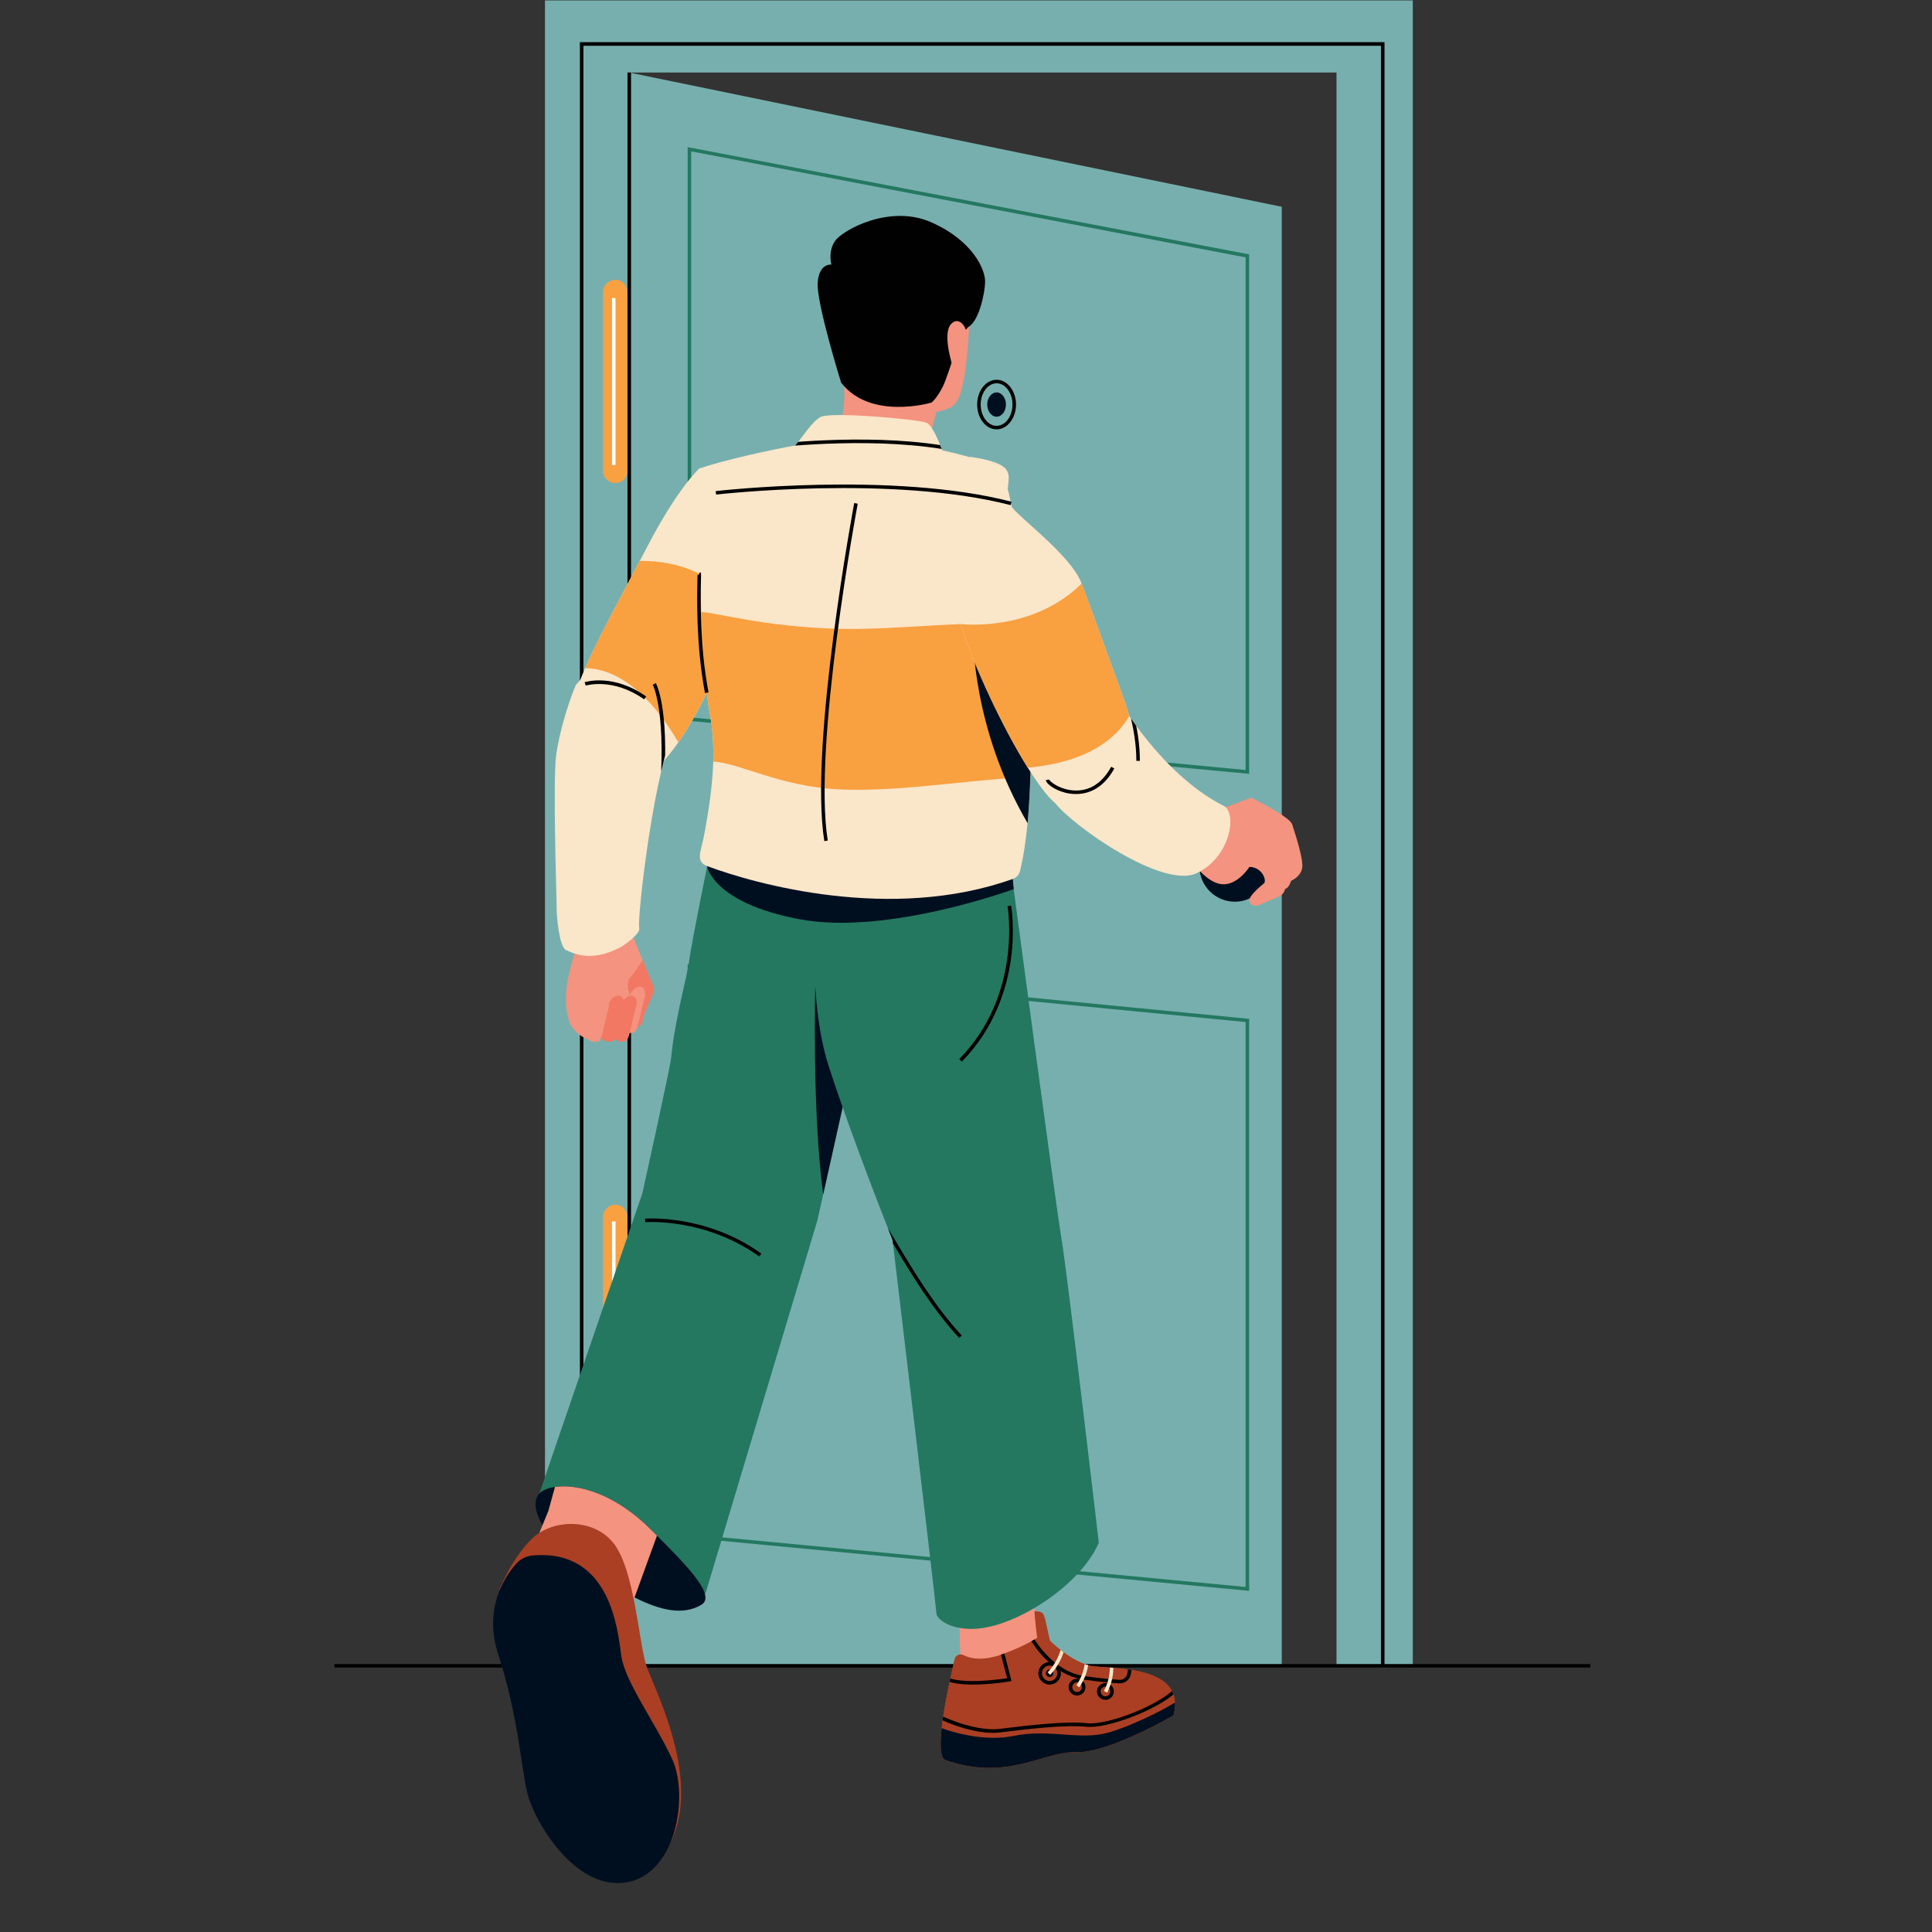 <svg xmlns="http://www.w3.org/2000/svg" xmlns:xlink="http://www.w3.org/1999/xlink" width="100" zoomAndPan="magnify" viewBox="0 0 75 75" height="100" preserveAspectRatio="xMidYMid meet" version="1.0"><rect x="0" y="0" width="75" height="75" fill="#333333" stroke="none"/><defs><clipPath id="453a076700"><path d="M 12.984 64.566 L 61.734 64.566 L 61.734 64.738 L 12.984 64.738 Z M 12.984 64.566 " clip-rule="nonzero"/></clipPath><clipPath id="24eea307c0"><path d="M 19.098 60.312 L 26.414 60.312 L 26.414 73.102 L 19.098 73.102 Z M 19.098 60.312 " clip-rule="nonzero"/></clipPath><clipPath id="21a3e8b20e"><path d="M 37.215 35.137 L 39.332 35.137 L 39.332 41.23 L 37.215 41.23 Z M 37.215 35.137 " clip-rule="nonzero"/></clipPath><clipPath id="e50f127362"><path d="M 42.656 59.895 C 42.527 60.184 42.348 60.473 42.129 60.75 C 41.723 61.266 41.188 61.742 40.602 62.141 C 39.977 62.566 39.297 62.902 38.664 63.086 C 37.121 63.527 36.352 62.863 36.352 62.641 C 36.352 62.418 34.648 48.133 34.648 48.133 C 34.648 48.133 33.09 44.234 32.18 41.418 C 31.266 38.598 31.73 34.75 31.73 34.75 L 37.152 33.891 L 38.281 33.711 L 39.223 33.562 C 39.223 33.562 40.98 46.754 41.207 48.086 C 41.434 49.422 42.656 59.895 42.656 59.895 Z M 42.656 59.895 " clip-rule="nonzero"/></clipPath><clipPath id="02e469b18f"><path d="M 33.559 46.75 L 37.387 46.75 L 37.387 51.98 L 33.559 51.98 Z M 33.559 46.75 " clip-rule="nonzero"/></clipPath><clipPath id="2741d72823"><path d="M 42.656 59.895 C 42.527 60.184 42.348 60.473 42.129 60.75 C 41.723 61.266 41.188 61.742 40.602 62.141 C 39.977 62.566 39.297 62.902 38.664 63.086 C 37.121 63.527 36.352 62.863 36.352 62.641 C 36.352 62.418 34.648 48.133 34.648 48.133 C 34.648 48.133 33.09 44.234 32.18 41.418 C 31.266 38.598 31.73 34.75 31.73 34.75 L 37.152 33.891 L 38.281 33.711 L 39.223 33.562 C 39.223 33.562 40.98 46.754 41.207 48.086 C 41.434 49.422 42.656 59.895 42.656 59.895 Z M 42.656 59.895 " clip-rule="nonzero"/></clipPath><clipPath id="1c2e4fe3fd"><path d="M 30.188 17.031 L 37.16 17.031 L 37.16 17.547 L 30.188 17.547 Z M 30.188 17.031 " clip-rule="nonzero"/></clipPath><clipPath id="8d8f8915eb"><path d="M 40.004 27.621 C 39.977 26.504 39.918 25.363 39.836 24.277 C 39.582 20.949 39.105 18.137 38.699 18.055 C 38.383 17.988 37.66 17.715 36.574 17.48 C 36.465 17.18 36.199 16.52 35.977 16.414 C 35.688 16.281 32.32 15.977 31.875 16.18 C 31.547 16.328 31.168 16.949 30.871 17.293 C 29.953 17.457 28.188 17.836 27.145 18.188 L 27.145 21.328 C 27.145 21.328 27.164 22.434 27.223 23.762 C 27.285 25.168 27.387 26.824 27.547 27.656 C 27.664 28.262 27.707 28.891 27.688 29.566 C 27.66 30.465 27.523 31.441 27.312 32.531 C 27.219 33.023 27.488 33.512 27.953 33.684 C 29.812 34.383 34.602 35.805 39.316 34.121 C 39.457 34.074 39.562 33.953 39.598 33.809 C 39.598 33.809 39.598 33.805 39.598 33.805 C 39.727 33.289 39.82 32.66 39.891 31.957 C 39.941 31.414 39.977 30.824 39.996 30.207 C 40.023 29.387 40.023 28.508 40.004 27.621 Z M 40.004 27.621 " clip-rule="nonzero"/></clipPath><clipPath id="9299b4b693"><path d="M 43.102 26.516 L 44.305 26.516 L 44.305 29.562 L 43.102 29.562 Z M 43.102 26.516 " clip-rule="nonzero"/></clipPath><clipPath id="a8a6c1619e"><path d="M 42.449 26.582 C 42.906 26.68 43.305 26.969 43.555 27.367 C 44.109 28.242 45.562 30.305 47.5 31.281 C 48.051 31.562 47.754 33.312 46.434 33.906 C 45.109 34.496 41.684 32.086 40.973 31.188 C 40.34 30.387 40.316 26.137 42.449 26.582 Z M 42.449 26.582 " clip-rule="nonzero"/></clipPath><clipPath id="389be93618"><path d="M 25.328 26.457 L 25.844 26.457 L 25.844 31.402 L 25.328 31.402 Z M 25.328 26.457 " clip-rule="nonzero"/></clipPath><clipPath id="bfc9c8c0bb"><path d="M 22.348 26.605 C 22.348 26.605 21.84 27.777 21.602 29.223 C 21.445 30.148 21.613 34.879 21.609 35.254 C 21.605 35.547 21.707 36.75 21.969 36.879 C 22.43 37.102 23.055 37.301 24.07 36.781 C 24.246 36.691 24.871 36.23 24.816 36.039 C 24.719 35.691 25.398 29.684 26.301 27.984 C 27.152 26.383 23.414 25.129 22.348 26.605 Z M 22.348 26.605 " clip-rule="nonzero"/></clipPath><clipPath id="b8fbb92354"><path d="M 36.473 66.062 L 45.617 66.062 L 45.617 68.648 L 36.473 68.648 Z M 36.473 66.062 " clip-rule="nonzero"/></clipPath><clipPath id="002d5bf015"><path d="M 45.555 66.59 C 45.555 66.59 43.02 68.07 41.766 68.02 C 40.512 67.977 39.121 69.168 36.707 68.328 C 36.5 68.254 36.484 67.738 36.555 67.086 C 36.656 66.172 36.922 64.996 37.059 64.414 C 37.098 64.258 37.27 64.18 37.41 64.254 C 37.672 64.387 38.145 64.492 38.902 64.219 C 40.188 63.746 40.469 63.41 40.469 63.41 C 40.469 63.41 41.539 64.594 42.473 64.688 C 43.316 64.773 45.551 64.723 45.613 66.094 C 45.621 66.242 45.602 66.406 45.555 66.59 Z M 45.555 66.59 " clip-rule="nonzero"/></clipPath><clipPath id="d163cebffb"><path d="M 39.902 63.418 L 43.961 63.418 L 43.961 65.371 L 39.902 65.371 Z M 39.902 63.418 " clip-rule="nonzero"/></clipPath><clipPath id="c0566c5ce6"><path d="M 45.555 66.59 C 45.555 66.59 43.02 68.07 41.766 68.02 C 40.512 67.977 39.121 69.168 36.707 68.328 C 36.5 68.254 36.484 67.738 36.555 67.086 C 36.656 66.172 36.922 64.996 37.059 64.414 C 37.098 64.258 37.27 64.18 37.41 64.254 C 37.672 64.387 38.145 64.492 38.902 64.219 C 40.188 63.746 40.469 63.41 40.469 63.41 C 40.469 63.41 41.539 64.594 42.473 64.688 C 43.316 64.773 45.551 64.723 45.613 66.094 C 45.621 66.242 45.602 66.406 45.555 66.59 Z M 45.555 66.59 " clip-rule="nonzero"/></clipPath><clipPath id="557faefcfa"><path d="M 36.473 63.707 L 39.273 63.707 L 39.273 65.43 L 36.473 65.43 Z M 36.473 63.707 " clip-rule="nonzero"/></clipPath><clipPath id="dee5aef278"><path d="M 45.555 66.59 C 45.555 66.59 43.02 68.07 41.766 68.02 C 40.512 67.977 39.121 69.168 36.707 68.328 C 36.5 68.254 36.484 67.738 36.555 67.086 C 36.656 66.172 36.922 64.996 37.059 64.414 C 37.098 64.258 37.27 64.18 37.41 64.254 C 37.672 64.387 38.145 64.492 38.902 64.219 C 40.188 63.746 40.469 63.41 40.469 63.41 C 40.469 63.41 41.539 64.594 42.473 64.688 C 43.316 64.773 45.551 64.723 45.613 66.094 C 45.621 66.242 45.602 66.406 45.555 66.59 Z M 45.555 66.59 " clip-rule="nonzero"/></clipPath><clipPath id="c9ec219f57"><path d="M 40.301 64.512 L 41.219 64.512 L 41.219 65.43 L 40.301 65.43 Z M 40.301 64.512 " clip-rule="nonzero"/></clipPath><clipPath id="7de473c67b"><path d="M 45.555 66.59 C 45.555 66.59 43.02 68.07 41.766 68.02 C 40.512 67.977 39.121 69.168 36.707 68.328 C 36.5 68.254 36.484 67.738 36.555 67.086 C 36.656 66.172 36.922 64.996 37.059 64.414 C 37.098 64.258 37.27 64.18 37.41 64.254 C 37.672 64.387 38.145 64.492 38.902 64.219 C 40.188 63.746 40.469 63.41 40.469 63.41 C 40.469 63.41 41.539 64.594 42.473 64.688 C 43.316 64.773 45.551 64.723 45.613 66.094 C 45.621 66.242 45.602 66.406 45.555 66.59 Z M 45.555 66.59 " clip-rule="nonzero"/></clipPath><clipPath id="b847793188"><path d="M 40.59 64.797 L 40.93 64.797 L 40.93 65.145 L 40.59 65.145 Z M 40.59 64.797 " clip-rule="nonzero"/></clipPath><clipPath id="3506beb4b0"><path d="M 45.555 66.59 C 45.555 66.59 43.02 68.07 41.766 68.02 C 40.512 67.977 39.121 69.168 36.707 68.328 C 36.5 68.254 36.484 67.738 36.555 67.086 C 36.656 66.172 36.922 64.996 37.059 64.414 C 37.098 64.258 37.27 64.18 37.41 64.254 C 37.672 64.387 38.145 64.492 38.902 64.219 C 40.188 63.746 40.469 63.41 40.469 63.41 C 40.469 63.41 41.539 64.594 42.473 64.688 C 43.316 64.773 45.551 64.723 45.613 66.094 C 45.621 66.242 45.602 66.406 45.555 66.59 Z M 45.555 66.59 " clip-rule="nonzero"/></clipPath><clipPath id="514bef2683"><path d="M 41.445 65.145 L 42.188 65.145 L 42.188 65.832 L 41.445 65.832 Z M 41.445 65.145 " clip-rule="nonzero"/></clipPath><clipPath id="1a6f3f9c3e"><path d="M 45.555 66.59 C 45.555 66.59 43.02 68.07 41.766 68.02 C 40.512 67.977 39.121 69.168 36.707 68.328 C 36.5 68.254 36.484 67.738 36.555 67.086 C 36.656 66.172 36.922 64.996 37.059 64.414 C 37.098 64.258 37.27 64.18 37.41 64.254 C 37.672 64.387 38.145 64.492 38.902 64.219 C 40.188 63.746 40.469 63.41 40.469 63.41 C 40.469 63.41 41.539 64.594 42.473 64.688 C 43.316 64.773 45.551 64.723 45.613 66.094 C 45.621 66.242 45.602 66.406 45.555 66.59 Z M 45.555 66.59 " clip-rule="nonzero"/></clipPath><clipPath id="14e786c59f"><path d="M 42.531 65.316 L 43.273 65.316 L 43.273 66 L 42.531 66 Z M 42.531 65.316 " clip-rule="nonzero"/></clipPath><clipPath id="f2ae0b7a39"><path d="M 45.555 66.59 C 45.555 66.59 43.02 68.07 41.766 68.02 C 40.512 67.977 39.121 69.168 36.707 68.328 C 36.5 68.254 36.484 67.738 36.555 67.086 C 36.656 66.172 36.922 64.996 37.059 64.414 C 37.098 64.258 37.27 64.18 37.41 64.254 C 37.672 64.387 38.145 64.492 38.902 64.219 C 40.188 63.746 40.469 63.41 40.469 63.41 C 40.469 63.41 41.539 64.594 42.473 64.688 C 43.316 64.773 45.551 64.723 45.613 66.094 C 45.621 66.242 45.602 66.406 45.555 66.59 Z M 45.555 66.59 " clip-rule="nonzero"/></clipPath><clipPath id="ea21a7d38d"><path d="M 40.645 63.82 L 41.387 63.82 L 41.387 65.027 L 40.645 65.027 Z M 40.645 63.82 " clip-rule="nonzero"/></clipPath><clipPath id="ae31a20c73"><path d="M 45.555 66.59 C 45.555 66.59 43.02 68.07 41.766 68.02 C 40.512 67.977 39.121 69.168 36.707 68.328 C 36.5 68.254 36.484 67.738 36.555 67.086 C 36.656 66.172 36.922 64.996 37.059 64.414 C 37.098 64.258 37.27 64.18 37.41 64.254 C 37.672 64.387 38.145 64.492 38.902 64.219 C 40.188 63.746 40.469 63.41 40.469 63.41 C 40.469 63.41 41.539 64.594 42.473 64.688 C 43.316 64.773 45.551 64.723 45.613 66.094 C 45.621 66.242 45.602 66.406 45.555 66.59 Z M 45.555 66.59 " clip-rule="nonzero"/></clipPath><clipPath id="5bc6d54b97"><path d="M 41.73 64.281 L 42.305 64.281 L 42.305 65.547 L 41.73 65.547 Z M 41.73 64.281 " clip-rule="nonzero"/></clipPath><clipPath id="4d16a3c307"><path d="M 45.555 66.59 C 45.555 66.59 43.02 68.07 41.766 68.02 C 40.512 67.977 39.121 69.168 36.707 68.328 C 36.5 68.254 36.484 67.738 36.555 67.086 C 36.656 66.172 36.922 64.996 37.059 64.414 C 37.098 64.258 37.27 64.18 37.41 64.254 C 37.672 64.387 38.145 64.492 38.902 64.219 C 40.188 63.746 40.469 63.41 40.469 63.41 C 40.469 63.41 41.539 64.594 42.473 64.688 C 43.316 64.773 45.551 64.723 45.613 66.094 C 45.621 66.242 45.602 66.406 45.555 66.59 Z M 45.555 66.59 " clip-rule="nonzero"/></clipPath><clipPath id="d115e69d0c"><path d="M 42.816 64.164 L 43.273 64.164 L 43.273 65.719 L 42.816 65.719 Z M 42.816 64.164 " clip-rule="nonzero"/></clipPath><clipPath id="24b636c3c9"><path d="M 45.555 66.59 C 45.555 66.59 43.02 68.07 41.766 68.02 C 40.512 67.977 39.121 69.168 36.707 68.328 C 36.5 68.254 36.484 67.738 36.555 67.086 C 36.656 66.172 36.922 64.996 37.059 64.414 C 37.098 64.258 37.27 64.18 37.41 64.254 C 37.672 64.387 38.145 64.492 38.902 64.219 C 40.188 63.746 40.469 63.41 40.469 63.41 C 40.469 63.41 41.539 64.594 42.473 64.688 C 43.316 64.773 45.551 64.723 45.613 66.094 C 45.621 66.242 45.602 66.406 45.555 66.59 Z M 45.555 66.59 " clip-rule="nonzero"/></clipPath><clipPath id="8722993751"><path d="M 36.473 65.43 L 45.617 65.43 L 45.617 67.27 L 36.473 67.27 Z M 36.473 65.43 " clip-rule="nonzero"/></clipPath><clipPath id="5930d3a9f9"><path d="M 45.555 66.59 C 45.555 66.59 43.02 68.07 41.766 68.02 C 40.512 67.977 39.121 69.168 36.707 68.328 C 36.5 68.254 36.484 67.738 36.555 67.086 C 36.656 66.172 36.922 64.996 37.059 64.414 C 37.098 64.258 37.27 64.18 37.41 64.254 C 37.672 64.387 38.145 64.492 38.902 64.219 C 40.188 63.746 40.469 63.41 40.469 63.41 C 40.469 63.41 41.539 64.594 42.473 64.688 C 43.316 64.773 45.551 64.723 45.613 66.094 C 45.621 66.242 45.602 66.406 45.555 66.59 Z M 45.555 66.59 " clip-rule="nonzero"/></clipPath></defs><path fill="#77afae" d="M 21.156 64.977 L 21.156 0.016 L 54.844 0.016 L 54.844 64.668 L 51.883 64.668 L 51.883 2.816 L 24.426 2.816 L 24.426 64.668 L 21.156 64.977 " fill-opacity="1" fill-rule="nonzero"/><path fill="#77afae" d="M 49.758 64.668 L 49.758 8.027 L 24.426 2.816 L 24.426 64.668 L 49.758 64.668 " fill-opacity="1" fill-rule="nonzero"/><path fill="#247860" d="M 26.832 27.852 L 48.355 29.891 L 48.355 9.992 L 26.832 5.875 Z M 48.492 30.043 L 48.418 30.035 L 26.695 27.977 L 26.695 5.711 L 48.492 9.875 L 48.492 30.043 " fill-opacity="1" fill-rule="nonzero"/><path fill="#247860" d="M 26.832 59.566 L 48.355 61.605 L 48.355 39.676 L 26.832 37.586 Z M 48.492 61.758 L 48.418 61.75 L 26.695 59.691 L 26.695 37.434 L 48.492 39.551 L 48.492 61.758 " fill-opacity="1" fill-rule="nonzero"/><g clip-path="url(#453a076700)"><path fill="#000000" d="M 61.734 64.734 L 12.984 64.734 L 12.984 64.598 L 61.734 64.598 L 61.734 64.734 " fill-opacity="1" fill-rule="nonzero"/></g><path fill="#000000" d="M 24.496 64.668 L 24.359 64.668 L 24.359 2.816 L 24.496 2.816 L 24.496 64.668 " fill-opacity="1" fill-rule="nonzero"/><path fill="#f9a041" d="M 23.887 18.754 C 23.625 18.754 23.41 18.543 23.41 18.277 L 23.41 11.344 C 23.41 11.078 23.625 10.863 23.887 10.863 C 24.148 10.863 24.359 11.078 24.359 11.344 L 24.359 18.277 C 24.359 18.543 24.148 18.754 23.887 18.754 " fill-opacity="1" fill-rule="nonzero"/><path fill="#f9a041" d="M 23.887 54.656 C 23.625 54.656 23.41 54.445 23.41 54.18 L 23.41 47.246 C 23.41 46.98 23.625 46.766 23.887 46.766 C 24.148 46.766 24.359 46.98 24.359 47.246 L 24.359 54.18 C 24.359 54.445 24.148 54.656 23.887 54.656 " fill-opacity="1" fill-rule="nonzero"/><path fill="#000000" d="M 38.688 14.879 C 38.348 14.879 38.07 15.25 38.07 15.703 C 38.07 16.16 38.348 16.531 38.688 16.531 C 39.027 16.531 39.305 16.16 39.305 15.703 C 39.305 15.25 39.027 14.879 38.688 14.879 Z M 38.688 16.668 C 38.27 16.668 37.934 16.234 37.934 15.703 C 37.934 15.172 38.27 14.742 38.688 14.742 C 39.102 14.742 39.441 15.172 39.441 15.703 C 39.441 16.234 39.102 16.668 38.688 16.668 " fill-opacity="1" fill-rule="nonzero"/><path fill="#000f1f" d="M 39.051 15.703 C 39.051 15.965 38.887 16.176 38.688 16.176 C 38.488 16.176 38.324 15.965 38.324 15.703 C 38.324 15.445 38.488 15.234 38.688 15.234 C 38.887 15.234 39.051 15.445 39.051 15.703 " fill-opacity="1" fill-rule="nonzero"/><path fill="#000000" d="M 53.746 64.668 L 53.609 64.668 L 53.609 1.777 L 22.648 1.777 L 22.648 64.668 L 22.512 64.668 L 22.512 1.637 L 53.746 1.637 L 53.746 64.668 " fill-opacity="1" fill-rule="nonzero"/><path fill="#ffffff" d="M 23.895 53.895 L 23.758 53.895 L 23.758 47.414 L 23.895 47.414 L 23.895 53.895 " fill-opacity="1" fill-rule="nonzero"/><path fill="#ffffff" d="M 23.895 18.051 L 23.758 18.051 L 23.758 11.57 L 23.895 11.57 L 23.895 18.051 " fill-opacity="1" fill-rule="nonzero"/><path fill="#aa3f24" d="M 39.867 62.613 C 39.867 62.613 40.305 62.473 40.469 62.629 C 40.629 62.785 40.676 63.789 40.973 64.195 C 41.266 64.602 39.867 64.352 39.867 64.352 C 39.867 64.352 39.59 62.816 39.867 62.613 " fill-opacity="1" fill-rule="nonzero"/><path fill="#f4937f" d="M 37.289 64.43 C 37.289 64.43 37.219 61.754 37.152 61.305 C 37.082 60.859 40.07 60.578 40.07 60.578 C 40.07 60.578 40.094 63.348 40.441 64.43 C 40.793 65.508 37.328 65.629 37.289 64.43 " fill-opacity="1" fill-rule="nonzero"/><path fill="#aa3f24" d="M 45.555 66.59 C 45.555 66.59 43.02 68.07 41.766 68.02 C 40.512 67.977 39.121 69.168 36.707 68.328 C 36.5 68.254 36.484 67.738 36.555 67.086 C 36.656 66.172 36.922 64.996 37.059 64.414 C 37.098 64.258 37.27 64.18 37.41 64.254 C 37.672 64.387 38.145 64.492 38.902 64.219 C 40.188 63.746 40.469 63.41 40.469 63.41 C 40.469 63.41 41.539 64.594 42.473 64.688 C 43.316 64.773 45.551 64.723 45.613 66.094 C 45.621 66.242 45.602 66.406 45.555 66.59 " fill-opacity="1" fill-rule="nonzero"/><path fill="#aa3f24" d="M 39.867 62.613 C 39.867 62.613 40.305 62.473 40.469 62.629 C 40.629 62.785 40.676 63.789 40.973 64.195 C 41.266 64.602 39.867 64.352 39.867 64.352 C 39.867 64.352 39.59 62.816 39.867 62.613 " fill-opacity="1" fill-rule="nonzero"/><path fill="#f4937f" d="M 37.289 64.43 C 37.289 64.43 37.219 61.754 37.152 61.305 C 37.082 60.859 40.07 60.578 40.07 60.578 C 40.07 60.578 40.094 63.348 40.441 64.43 C 40.793 65.508 37.328 65.629 37.289 64.43 " fill-opacity="1" fill-rule="nonzero"/><path fill="#aa3f24" d="M 45.555 66.59 C 45.555 66.59 43.02 68.07 41.766 68.02 C 40.512 67.977 39.121 69.168 36.707 68.328 C 36.5 68.254 36.484 67.738 36.555 67.086 C 36.656 66.172 36.922 64.996 37.059 64.414 C 37.098 64.258 37.27 64.18 37.41 64.254 C 37.672 64.387 38.145 64.492 38.902 64.219 C 40.188 63.746 40.469 63.41 40.469 63.41 C 40.469 63.41 41.539 64.594 42.473 64.688 C 43.316 64.773 45.551 64.723 45.613 66.094 C 45.621 66.242 45.602 66.406 45.555 66.59 " fill-opacity="1" fill-rule="nonzero"/><path fill="#247860" d="M 34.648 34.285 L 33.23 40.652 L 31.957 46.363 L 31.73 47.379 L 27.387 61.859 L 20.938 57.98 C 21.285 56.941 24.938 46.32 24.938 46.32 C 24.938 46.32 26.023 41.422 26.055 41.055 C 26.195 39.57 26.688 37.863 26.758 37.27 C 26.828 36.676 27.598 32.895 27.598 32.895 L 34.648 34.285 " fill-opacity="1" fill-rule="nonzero"/><path fill="#000f1f" d="M 33.23 40.652 L 31.957 46.363 C 31.523 43.184 31.648 38.305 31.648 38.305 L 33.23 40.652 " fill-opacity="1" fill-rule="nonzero"/><path fill="#000f1f" d="M 27.223 62.301 C 26.512 62.719 25.629 62.516 24.633 62.012 C 24.203 61.793 23.754 61.52 23.289 61.219 C 23.082 61.086 22.871 60.945 22.66 60.801 C 21.918 60.301 21.363 59.727 21.059 59.211 C 20.891 58.922 20.797 58.656 20.789 58.43 C 20.781 58.25 20.832 58.098 20.938 57.98 C 20.953 57.961 20.973 57.945 20.992 57.926 C 21.113 57.832 21.301 57.758 21.543 57.723 C 21.75 57.691 22.004 57.691 22.281 57.727 C 22.848 57.805 23.535 58.043 24.262 58.539 C 24.598 58.766 24.941 59.047 25.285 59.395 C 25.359 59.469 25.434 59.543 25.504 59.613 C 26.691 60.805 27.816 61.953 27.223 62.301 " fill-opacity="1" fill-rule="nonzero"/><path fill="#f4937f" d="M 25.504 59.613 L 24.633 62.012 L 24.539 62.273 L 24.422 62.59 L 20.75 59.961 L 21.059 59.211 L 21.289 58.648 L 21.543 57.723 C 21.75 57.691 22.004 57.691 22.281 57.727 C 22.848 57.805 23.535 58.043 24.262 58.539 C 24.598 58.766 24.941 59.047 25.285 59.395 C 25.359 59.469 25.434 59.543 25.504 59.613 " fill-opacity="1" fill-rule="nonzero"/><path fill="#aa3f24" d="M 19.395 61.691 C 19.461 61.543 19.859 60.543 20.609 59.77 C 21.359 58.996 22.977 58.875 23.805 59.891 C 24.637 60.91 24.797 63.797 25.102 64.695 C 25.406 65.59 27.852 70.203 25.273 72.477 C 22.43 74.984 19.395 61.691 19.395 61.691 " fill-opacity="1" fill-rule="nonzero"/><g clip-path="url(#24eea307c0)"><path fill="#000f1f" d="M 20.684 60.383 C 20.43 60.402 20.195 60.523 20.027 60.715 C 19.562 61.246 18.766 62.477 19.344 64.234 C 20.129 66.629 20.227 68.664 20.488 69.672 C 20.75 70.676 22.277 73.355 24.266 73.082 C 26.254 72.805 26.75 69.715 26.094 68.289 C 25.441 66.867 24.262 65.297 24.117 64.27 C 23.98 63.277 23.699 60.125 20.684 60.383 " fill-opacity="1" fill-rule="nonzero"/></g><path fill="#f4937f" d="M 37.656 11.438 C 37.656 11.438 37.656 14.98 37.094 15.656 C 36.445 16.438 33.113 15.898 32.875 14.762 C 32.633 13.625 31.457 11.383 32.875 10.031 C 34.289 8.676 37.363 8.758 37.656 11.438 " fill-opacity="1" fill-rule="nonzero"/><path fill="#f4937f" d="M 36.48 15.629 C 36.48 15.629 35.945 17.035 36.078 17.871 C 36.211 18.711 32.445 17.062 32.445 17.062 C 32.445 17.062 33.168 15.543 32.484 13.449 C 31.805 11.355 36.348 12.762 36.48 15.629 " fill-opacity="1" fill-rule="nonzero"/><path fill="#010101" d="M 36.16 15.629 C 36.16 15.629 33.789 16.332 32.652 14.852 C 32.652 14.852 31.688 11.75 31.742 10.977 C 31.797 10.199 32.277 10.273 32.277 10.273 C 32.277 10.273 32.129 9.77 32.418 9.352 C 32.703 8.938 34.539 7.91 36.16 8.633 C 37.781 9.352 38.262 10.488 38.242 10.957 C 38.227 11.426 38 12.426 37.621 12.672 C 37.246 12.922 36.836 14.527 36.605 14.996 C 36.375 15.465 36.16 15.629 36.16 15.629 " fill-opacity="1" fill-rule="nonzero"/><path fill="#f4937f" d="M 36.996 14.258 C 36.996 14.258 36.57 13.008 36.906 12.598 C 37.246 12.184 37.715 12.797 37.5 13.535 C 37.289 14.277 37.301 14.312 36.996 14.258 " fill-opacity="1" fill-rule="nonzero"/><path fill="#f27864" d="M 24.949 37.273 C 24.949 37.273 24.961 37.297 24.977 37.336 C 25.07 37.559 25.387 38.301 25.398 38.41 C 25.41 38.539 24.957 39.387 24.949 39.609 C 24.941 39.828 24.602 40.043 24.402 39.742 C 24.203 39.441 24.398 38.387 24.398 38.387 L 24.234 37.559 L 24.949 37.273 " fill-opacity="1" fill-rule="nonzero"/><path fill="#f4937f" d="M 22.305 35.664 L 22.391 36.801 C 22.391 36.801 22.207 37.207 22.047 38.004 C 21.906 38.699 21.949 39.492 22.227 39.859 C 22.504 40.223 24.414 39.418 24.457 39.012 C 24.5 38.605 24.266 38.16 24.457 37.953 C 24.652 37.746 24.949 37.273 24.949 37.273 C 24.949 37.273 24.457 36.156 24.352 35.559 C 24.246 34.957 22.496 35.086 22.305 35.664 " fill-opacity="1" fill-rule="nonzero"/><path fill="#f27864" d="M 23.246 39.871 C 23.25 39.824 23.555 38.914 23.816 38.715 C 24.012 38.566 24.32 38.66 24.184 39.125 C 24.027 39.66 23.957 40.191 23.852 40.359 C 23.758 40.512 23.191 40.508 23.246 39.871 " fill-opacity="1" fill-rule="nonzero"/><path fill="#f4937f" d="M 24.074 39.527 C 24.078 39.48 24.383 38.57 24.645 38.371 C 24.84 38.223 25.148 38.316 25.012 38.781 C 24.855 39.316 24.785 39.848 24.68 40.02 C 24.586 40.168 24.02 40.164 24.074 39.527 " fill-opacity="1" fill-rule="nonzero"/><path fill="#f27864" d="M 23.062 39.5 C 23.062 39.5 23.68 39.453 24.02 39.504 C 24.02 39.504 24.383 40.039 24.168 40.297 C 23.957 40.555 23.105 39.98 23.062 39.5 " fill-opacity="1" fill-rule="nonzero"/><path fill="#f27864" d="M 23.746 39.871 C 23.75 39.824 24.055 38.914 24.316 38.715 C 24.516 38.566 24.82 38.66 24.684 39.125 C 24.527 39.66 24.457 40.191 24.352 40.359 C 24.258 40.512 23.691 40.508 23.746 39.871 " fill-opacity="1" fill-rule="nonzero"/><path fill="#f4937f" d="M 22.078 39.562 C 22.078 39.562 22.66 39.52 22.98 39.57 C 22.98 39.57 23.32 40.07 23.121 40.312 C 22.922 40.559 22.121 40.016 22.078 39.562 " fill-opacity="1" fill-rule="nonzero"/><path fill="#f4937f" d="M 22.723 39.914 C 22.727 39.871 23.012 39.012 23.262 38.824 C 23.445 38.688 23.734 38.773 23.605 39.211 C 23.461 39.715 23.391 40.215 23.293 40.375 C 23.203 40.516 22.676 40.512 22.723 39.914 " fill-opacity="1" fill-rule="nonzero"/><path fill="#fae6c9" d="M 28.555 23.48 C 28.531 23.609 28.508 23.734 28.484 23.859 C 28.148 25.457 27.328 27.402 26.332 28.82 C 25.863 29.488 25.355 30.039 24.844 30.383 C 23.234 31.461 22.238 28.867 22.191 27.73 C 22.176 27.328 22.387 26.691 22.715 25.938 C 23.254 24.711 24.109 23.16 24.836 21.773 C 24.926 21.605 25.012 21.445 25.094 21.285 C 26.297 18.949 27.145 18.188 27.145 18.188 C 28.625 18.059 28.941 21.152 28.555 23.48 " fill-opacity="1" fill-rule="nonzero"/><path fill="#fae6c9" d="M 22.348 26.605 C 22.348 26.605 21.84 27.777 21.602 29.223 C 21.445 30.148 21.613 34.879 21.609 35.254 C 21.605 35.547 21.707 36.75 21.969 36.879 C 22.43 37.102 23.055 37.301 24.07 36.781 C 24.246 36.691 24.871 36.23 24.816 36.039 C 24.719 35.691 25.398 29.684 26.301 27.984 C 27.152 26.383 23.414 25.129 22.348 26.605 " fill-opacity="1" fill-rule="nonzero"/><path fill="#f9a041" d="M 28.555 23.48 C 28.531 23.609 28.508 23.734 28.484 23.859 C 28.148 25.457 27.328 27.402 26.332 28.82 C 25.836 27.949 24.512 25.957 22.715 25.938 C 23.254 24.711 24.109 23.16 24.836 21.773 C 25.906 21.766 27.512 22.031 28.555 23.48 " fill-opacity="1" fill-rule="nonzero"/><path fill="#247860" d="M 42.656 59.895 C 42.527 60.184 42.348 60.473 42.129 60.75 C 41.723 61.266 41.188 61.742 40.602 62.141 C 39.977 62.566 39.297 62.902 38.664 63.086 C 37.121 63.527 36.352 62.863 36.352 62.641 C 36.352 62.418 34.648 48.133 34.648 48.133 C 34.648 48.133 33.09 44.234 32.18 41.418 C 31.266 38.598 31.73 34.75 31.73 34.75 L 37.152 33.891 L 38.281 33.711 L 39.223 33.562 C 39.223 33.562 40.98 46.754 41.207 48.086 C 41.434 49.422 42.656 59.895 42.656 59.895 " fill-opacity="1" fill-rule="nonzero"/><g clip-path="url(#21a3e8b20e)"><g clip-path="url(#e50f127362)"><path fill="#000000" d="M 37.336 41.211 L 37.238 41.113 C 39.699 38.613 39.121 35.211 39.113 35.176 L 39.25 35.152 C 39.25 35.16 39.406 36.035 39.246 37.215 C 39.098 38.301 38.648 39.879 37.336 41.211 " fill-opacity="1" fill-rule="nonzero"/></g></g><g clip-path="url(#02e469b18f)"><g clip-path="url(#2741d72823)"><path fill="#000000" d="M 37.234 51.938 C 36.176 50.797 35.324 49.371 34.703 48.332 C 34.258 47.582 33.871 46.938 33.699 46.922 C 33.691 46.922 33.684 46.922 33.672 46.934 L 33.57 46.84 C 33.609 46.797 33.66 46.777 33.715 46.785 C 33.941 46.805 34.234 47.277 34.82 48.262 C 35.438 49.297 36.285 50.715 37.336 51.844 L 37.234 51.938 " fill-opacity="1" fill-rule="nonzero"/></g></g><path fill="#000f1f" d="M 27.449 33.621 C 27.449 33.621 27.66 35.055 31.059 35.688 C 34.453 36.32 39.352 34.516 39.352 34.516 L 39.316 34.121 L 27.793 32.641 L 27.449 33.621 " fill-opacity="1" fill-rule="nonzero"/><path fill="#fae6c9" d="M 40.004 27.621 C 39.977 26.504 39.918 25.363 39.836 24.277 C 39.582 20.949 39.105 18.137 38.699 18.055 C 38.383 17.988 37.66 17.715 36.574 17.48 C 36.465 17.18 36.199 16.52 35.977 16.414 C 35.688 16.281 32.32 15.977 31.875 16.18 C 31.547 16.328 31.168 16.949 30.871 17.293 C 29.953 17.457 28.188 17.836 27.145 18.188 L 27.145 21.328 C 27.145 21.328 27.164 22.434 27.223 23.762 C 27.285 25.168 27.387 26.824 27.547 27.656 C 27.664 28.262 27.707 28.891 27.688 29.566 C 27.66 30.465 27.523 31.441 27.312 32.531 C 27.219 33.023 26.984 33.445 27.449 33.621 C 29.309 34.316 34.602 35.805 39.316 34.121 C 39.457 34.074 39.562 33.953 39.598 33.809 C 39.598 33.809 39.598 33.805 39.598 33.805 C 39.727 33.289 39.82 32.66 39.891 31.957 C 39.941 31.414 39.977 30.824 39.996 30.207 C 40.023 29.387 40.023 28.508 40.004 27.621 " fill-opacity="1" fill-rule="nonzero"/><path fill="#f9a041" d="M 39.996 30.207 C 38.48 30.121 35.109 30.777 32.52 30.641 C 30.219 30.516 28.656 29.598 27.688 29.566 C 27.707 28.891 27.664 28.262 27.547 27.656 C 27.387 26.824 27.285 25.168 27.223 23.762 C 27.703 23.754 29.598 24.328 32.52 24.41 C 34.844 24.477 38.094 24.016 39.836 24.277 C 39.918 25.363 39.977 26.504 40.004 27.621 C 40.023 28.508 40.023 29.387 39.996 30.207 " fill-opacity="1" fill-rule="nonzero"/><path fill="#000f1f" d="M 39.891 31.957 C 37.73 28.254 37.809 24.82 37.73 24.551 L 40.004 27.621 C 40.039 29.176 40.008 30.691 39.891 31.957 " fill-opacity="1" fill-rule="nonzero"/><path fill="#000f1f" d="M 49.312 33.621 C 49.312 34.387 48.695 35.004 47.938 35.004 C 47.176 35.004 46.559 34.387 46.559 33.621 C 46.559 32.855 47.176 32.238 47.938 32.238 C 48.695 32.238 49.312 32.855 49.312 33.621 " fill-opacity="1" fill-rule="nonzero"/><path fill="#f4937f" d="M 46.145 30.863 L 47.379 31.41 L 48.566 30.965 C 48.566 30.965 50.004 31.672 50.148 31.973 C 50.289 32.277 50.184 34.062 49.957 34.324 C 49.812 34.492 49.266 34.465 49.078 34.047 C 48.883 33.621 48.5 33.656 48.5 33.656 C 48.5 33.656 48.035 34.391 47.422 34.324 C 46.809 34.258 46.273 33.438 46.164 33.309 C 46.059 33.176 45.297 32.867 45.297 32.867 C 45.297 32.867 45.102 30.988 46.145 30.863 " fill-opacity="1" fill-rule="nonzero"/><path fill="#f4937f" d="M 49.023 33.891 C 49.023 33.891 49.074 34.008 49.094 34.117 C 49.105 34.191 49.105 34.262 49.07 34.289 C 48.578 34.691 48.5 34.871 48.5 34.945 C 48.508 35.113 48.688 35.27 49.059 35.051 L 49.676 34.793 C 49.805 34.719 49.891 34.586 49.898 34.434 C 49.918 34.16 49.859 33.668 49.699 33.512 C 49.523 33.344 49.023 33.891 49.023 33.891 " fill-opacity="1" fill-rule="nonzero"/><path fill="#f4937f" d="M 49.961 32.727 C 49.961 32.727 50.137 33.781 50.148 33.973 C 50.16 34.168 50.027 34.551 49.816 34.512 C 49.605 34.473 49.359 32.953 49.359 32.953 L 49.961 32.727 " fill-opacity="1" fill-rule="nonzero"/><path fill="#f4937f" d="M 50.148 31.973 C 50.148 31.973 50.59 33.23 50.555 33.656 C 50.516 34.086 50.004 34.242 50.004 34.242 C 50.004 34.242 49.848 32.281 50.148 31.973 " fill-opacity="1" fill-rule="nonzero"/><path fill="#fae6c9" d="M 41.348 31.363 C 41.027 31.383 40.492 30.75 39.898 29.801 C 38.938 28.27 37.836 25.926 37.285 24.227 C 37.129 23.742 37.016 23.309 36.965 22.961 C 36.621 20.645 37.668 17.734 37.668 17.734 C 40 18.086 38.773 18.672 39.23 19.609 C 39.422 20.004 41.566 21.52 41.988 22.652 C 42.566 24.207 43.234 26.066 43.625 27.137 C 43.711 27.367 43.781 27.59 43.836 27.797 C 44.664 30.918 42.266 31.305 41.348 31.363 " fill-opacity="1" fill-rule="nonzero"/><path fill="#fae6c9" d="M 42.449 26.582 C 42.906 26.68 43.305 26.969 43.555 27.367 C 44.109 28.242 45.562 30.305 47.5 31.281 C 48.051 31.562 47.754 33.312 46.434 33.906 C 45.109 34.496 41.684 32.086 40.973 31.188 C 40.34 30.387 40.316 26.137 42.449 26.582 " fill-opacity="1" fill-rule="nonzero"/><path fill="#f9a041" d="M 43.836 27.797 C 43.383 28.586 42.328 29.582 39.898 29.801 C 38.938 28.27 37.836 25.926 37.285 24.227 C 37.285 24.227 40.07 24.566 41.988 22.652 C 42.566 24.207 43.234 26.066 43.625 27.137 C 43.711 27.367 43.781 27.59 43.836 27.797 " fill-opacity="1" fill-rule="nonzero"/><path fill="#000000" d="M 27.367 26.906 C 27.016 25.043 27.059 23.129 27.074 22.5 C 27.078 22.395 27.082 22.305 27.078 22.285 C 27.078 22.297 27.09 22.32 27.113 22.332 L 27.176 22.211 C 27.219 22.234 27.219 22.234 27.211 22.504 C 27.199 23.129 27.152 25.031 27.504 26.879 L 27.367 26.906 " fill-opacity="1" fill-rule="nonzero"/><g clip-path="url(#1c2e4fe3fd)"><g clip-path="url(#8d8f8915eb)"><path fill="#000000" d="M 37.133 17.535 C 34.164 16.91 30.246 17.355 30.207 17.359 L 30.191 17.223 C 30.23 17.219 34.172 16.77 37.16 17.398 L 37.133 17.535 " fill-opacity="1" fill-rule="nonzero"/></g></g><path fill="#000000" d="M 41.773 30.824 C 41.676 30.824 41.586 30.816 41.508 30.805 C 41.043 30.73 40.629 30.461 40.598 30.285 L 40.73 30.262 C 40.746 30.328 41.059 30.594 41.531 30.668 C 41.996 30.742 42.652 30.648 43.137 29.766 L 43.258 29.832 C 42.809 30.652 42.203 30.824 41.773 30.824 " fill-opacity="1" fill-rule="nonzero"/><path fill="#000000" d="M 25.004 27.148 C 23.793 26.289 22.746 26.613 22.738 26.613 L 22.695 26.484 C 22.742 26.469 23.812 26.137 25.086 27.039 L 25.004 27.148 " fill-opacity="1" fill-rule="nonzero"/><path fill="#000000" d="M 29.477 48.777 C 27.352 47.262 25.074 47.445 25.051 47.445 L 25.039 47.309 C 25.062 47.309 27.391 47.117 29.555 48.664 L 29.477 48.777 " fill-opacity="1" fill-rule="nonzero"/><g clip-path="url(#9299b4b693)"><g clip-path="url(#a8a6c1619e)"><path fill="#000000" d="M 44.25 29.535 L 44.113 29.535 C 44.113 28.227 43.66 26.996 43.363 26.18 C 43.16 25.633 43.074 25.387 43.137 25.266 L 43.258 25.328 C 43.223 25.402 43.359 25.773 43.492 26.133 C 43.793 26.957 44.25 28.199 44.25 29.535 " fill-opacity="1" fill-rule="nonzero"/></g></g><g clip-path="url(#389be93618)"><g clip-path="url(#bfc9c8c0bb)"><path fill="#000000" d="M 25.703 31.371 L 25.566 31.359 C 25.926 27.68 25.344 26.594 25.34 26.582 L 25.457 26.516 C 25.48 26.559 26.07 27.633 25.703 31.371 " fill-opacity="1" fill-rule="nonzero"/></g></g><g clip-path="url(#b8fbb92354)"><g clip-path="url(#002d5bf015)"><path fill="#000f1f" d="M 45.555 66.59 C 45.555 66.59 43.02 68.07 41.766 68.02 C 40.512 67.977 39.121 69.168 36.707 68.328 C 36.5 68.254 36.484 67.738 36.555 67.086 C 36.797 67.176 38.121 67.641 39.355 67.387 C 40.723 67.105 41.914 67.566 43 67.266 C 43.766 67.055 44.918 66.516 45.613 66.094 C 45.621 66.242 45.602 66.406 45.555 66.59 " fill-opacity="1" fill-rule="nonzero"/></g></g><g clip-path="url(#d163cebffb)"><g clip-path="url(#c0566c5ce6)"><path fill="#000000" d="M 43.473 65.348 C 43.465 65.348 43.457 65.348 43.449 65.348 C 43.211 65.336 42.781 65.301 42.078 65.203 C 40.75 65.016 40.008 63.676 39.926 63.523 L 40.047 63.457 C 40.078 63.516 40.816 64.887 42.098 65.066 C 42.797 65.164 43.223 65.199 43.457 65.211 C 43.602 65.219 43.734 65.117 43.762 64.977 C 43.801 64.781 43.816 64.488 43.672 64.176 L 43.797 64.117 C 43.957 64.465 43.941 64.789 43.898 65.004 C 43.855 65.203 43.676 65.348 43.473 65.348 " fill-opacity="1" fill-rule="nonzero"/></g></g><g clip-path="url(#557faefcfa)"><g clip-path="url(#dee5aef278)"><path fill="#000000" d="M 37.77 65.395 C 37.203 65.395 36.645 65.316 36.461 65.031 C 36.055 64.398 36.566 63.723 36.57 63.719 L 36.68 63.801 C 36.66 63.828 36.223 64.406 36.574 64.957 C 36.859 65.398 38.426 65.254 39.098 65.148 L 38.742 63.777 L 38.875 63.742 L 39.266 65.258 L 39.191 65.273 C 39.141 65.281 38.453 65.395 37.77 65.395 " fill-opacity="1" fill-rule="nonzero"/></g></g><g clip-path="url(#c9ec219f57)"><g clip-path="url(#7de473c67b)"><path fill="#000000" d="M 40.746 64.656 C 40.582 64.656 40.445 64.789 40.445 64.957 C 40.445 65.125 40.582 65.258 40.746 65.258 C 40.91 65.258 41.047 65.125 41.047 64.957 C 41.047 64.789 40.91 64.656 40.746 64.656 Z M 40.746 65.395 C 40.504 65.395 40.309 65.199 40.309 64.957 C 40.309 64.715 40.504 64.52 40.746 64.52 C 40.988 64.52 41.184 64.715 41.184 64.957 C 41.184 65.199 40.988 65.395 40.746 65.395 " fill-opacity="1" fill-rule="nonzero"/></g></g><g clip-path="url(#b847793188)"><g clip-path="url(#3506beb4b0)"><path fill="#000f1f" d="M 40.891 64.957 C 40.891 65.039 40.828 65.102 40.746 65.102 C 40.664 65.102 40.602 65.039 40.602 64.957 C 40.602 64.875 40.664 64.809 40.746 64.809 C 40.828 64.809 40.891 64.875 40.891 64.957 " fill-opacity="1" fill-rule="nonzero"/></g></g><g clip-path="url(#514bef2683)"><g clip-path="url(#1a6f3f9c3e)"><path fill="#000000" d="M 41.812 65.305 C 41.707 65.305 41.625 65.391 41.625 65.492 C 41.625 65.598 41.707 65.684 41.812 65.684 C 41.914 65.684 42 65.598 42 65.492 C 42 65.391 41.914 65.305 41.812 65.305 Z M 41.812 65.82 C 41.633 65.82 41.484 65.676 41.484 65.492 C 41.484 65.312 41.633 65.168 41.812 65.168 C 41.992 65.168 42.137 65.312 42.137 65.492 C 42.137 65.676 41.992 65.82 41.812 65.82 " fill-opacity="1" fill-rule="nonzero"/></g></g><g clip-path="url(#14e786c59f)"><g clip-path="url(#f2ae0b7a39)"><path fill="#000000" d="M 42.914 65.473 C 42.809 65.473 42.727 65.559 42.727 65.66 C 42.727 65.766 42.809 65.852 42.914 65.852 C 43.016 65.852 43.102 65.766 43.102 65.66 C 43.102 65.559 43.016 65.473 42.914 65.473 Z M 42.914 65.988 C 42.734 65.988 42.586 65.844 42.586 65.66 C 42.586 65.48 42.734 65.336 42.914 65.336 C 43.094 65.336 43.238 65.48 43.238 65.66 C 43.238 65.844 43.094 65.988 42.914 65.988 " fill-opacity="1" fill-rule="nonzero"/></g></g><g clip-path="url(#ea21a7d38d)"><g clip-path="url(#ae31a20c73)"><path fill="#fae6c9" d="M 40.77 65.016 L 40.672 64.922 C 40.949 64.629 41.145 64.25 41.223 63.852 L 41.355 63.879 C 41.273 64.301 41.066 64.707 40.77 65.016 " fill-opacity="1" fill-rule="nonzero"/></g></g><g clip-path="url(#5bc6d54b97)"><g clip-path="url(#4d16a3c307)"><path fill="#fae6c9" d="M 41.898 65.5 L 41.785 65.422 C 42.008 65.098 42.133 64.707 42.129 64.312 L 42.266 64.312 C 42.27 64.734 42.137 65.156 41.898 65.5 " fill-opacity="1" fill-rule="nonzero"/></g></g><g clip-path="url(#d115e69d0c)"><g clip-path="url(#24b636c3c9)"><path fill="#fae6c9" d="M 42.977 65.707 L 42.855 65.641 C 43.082 65.223 43.145 64.719 43.023 64.258 L 43.156 64.223 C 43.285 64.715 43.219 65.258 42.977 65.707 " fill-opacity="1" fill-rule="nonzero"/></g></g><g clip-path="url(#8722993751)"><g clip-path="url(#5930d3a9f9)"><path fill="#000000" d="M 38.547 67.27 C 37.566 67.27 36.355 66.711 36.312 66.621 L 36.434 66.559 C 36.426 66.547 36.422 66.539 36.422 66.539 C 36.52 66.621 37.859 67.23 38.801 67.117 C 39.754 66.996 41.352 66.801 42.207 66.895 C 42.992 66.984 45.129 66.164 45.68 65.453 L 45.789 65.535 C 45.246 66.238 43.223 67.039 42.324 67.039 C 42.277 67.039 42.23 67.039 42.191 67.035 C 41.355 66.938 39.766 67.137 38.816 67.254 C 38.73 67.262 38.641 67.27 38.547 67.27 " fill-opacity="1" fill-rule="nonzero"/></g></g><path fill="#000000" d="M 39.23 19.609 C 34.641 18.422 27.863 19.191 27.801 19.199 L 27.781 19.066 C 27.844 19.055 34.652 18.281 39.266 19.477 L 39.23 19.609 " fill-opacity="1" fill-rule="nonzero"/><path fill="#000000" d="M 32 32.652 C 31.402 28.934 33.145 19.621 33.16 19.527 L 33.297 19.555 C 33.277 19.648 31.543 28.938 32.133 32.629 L 32 32.652 " fill-opacity="1" fill-rule="nonzero"/></svg>